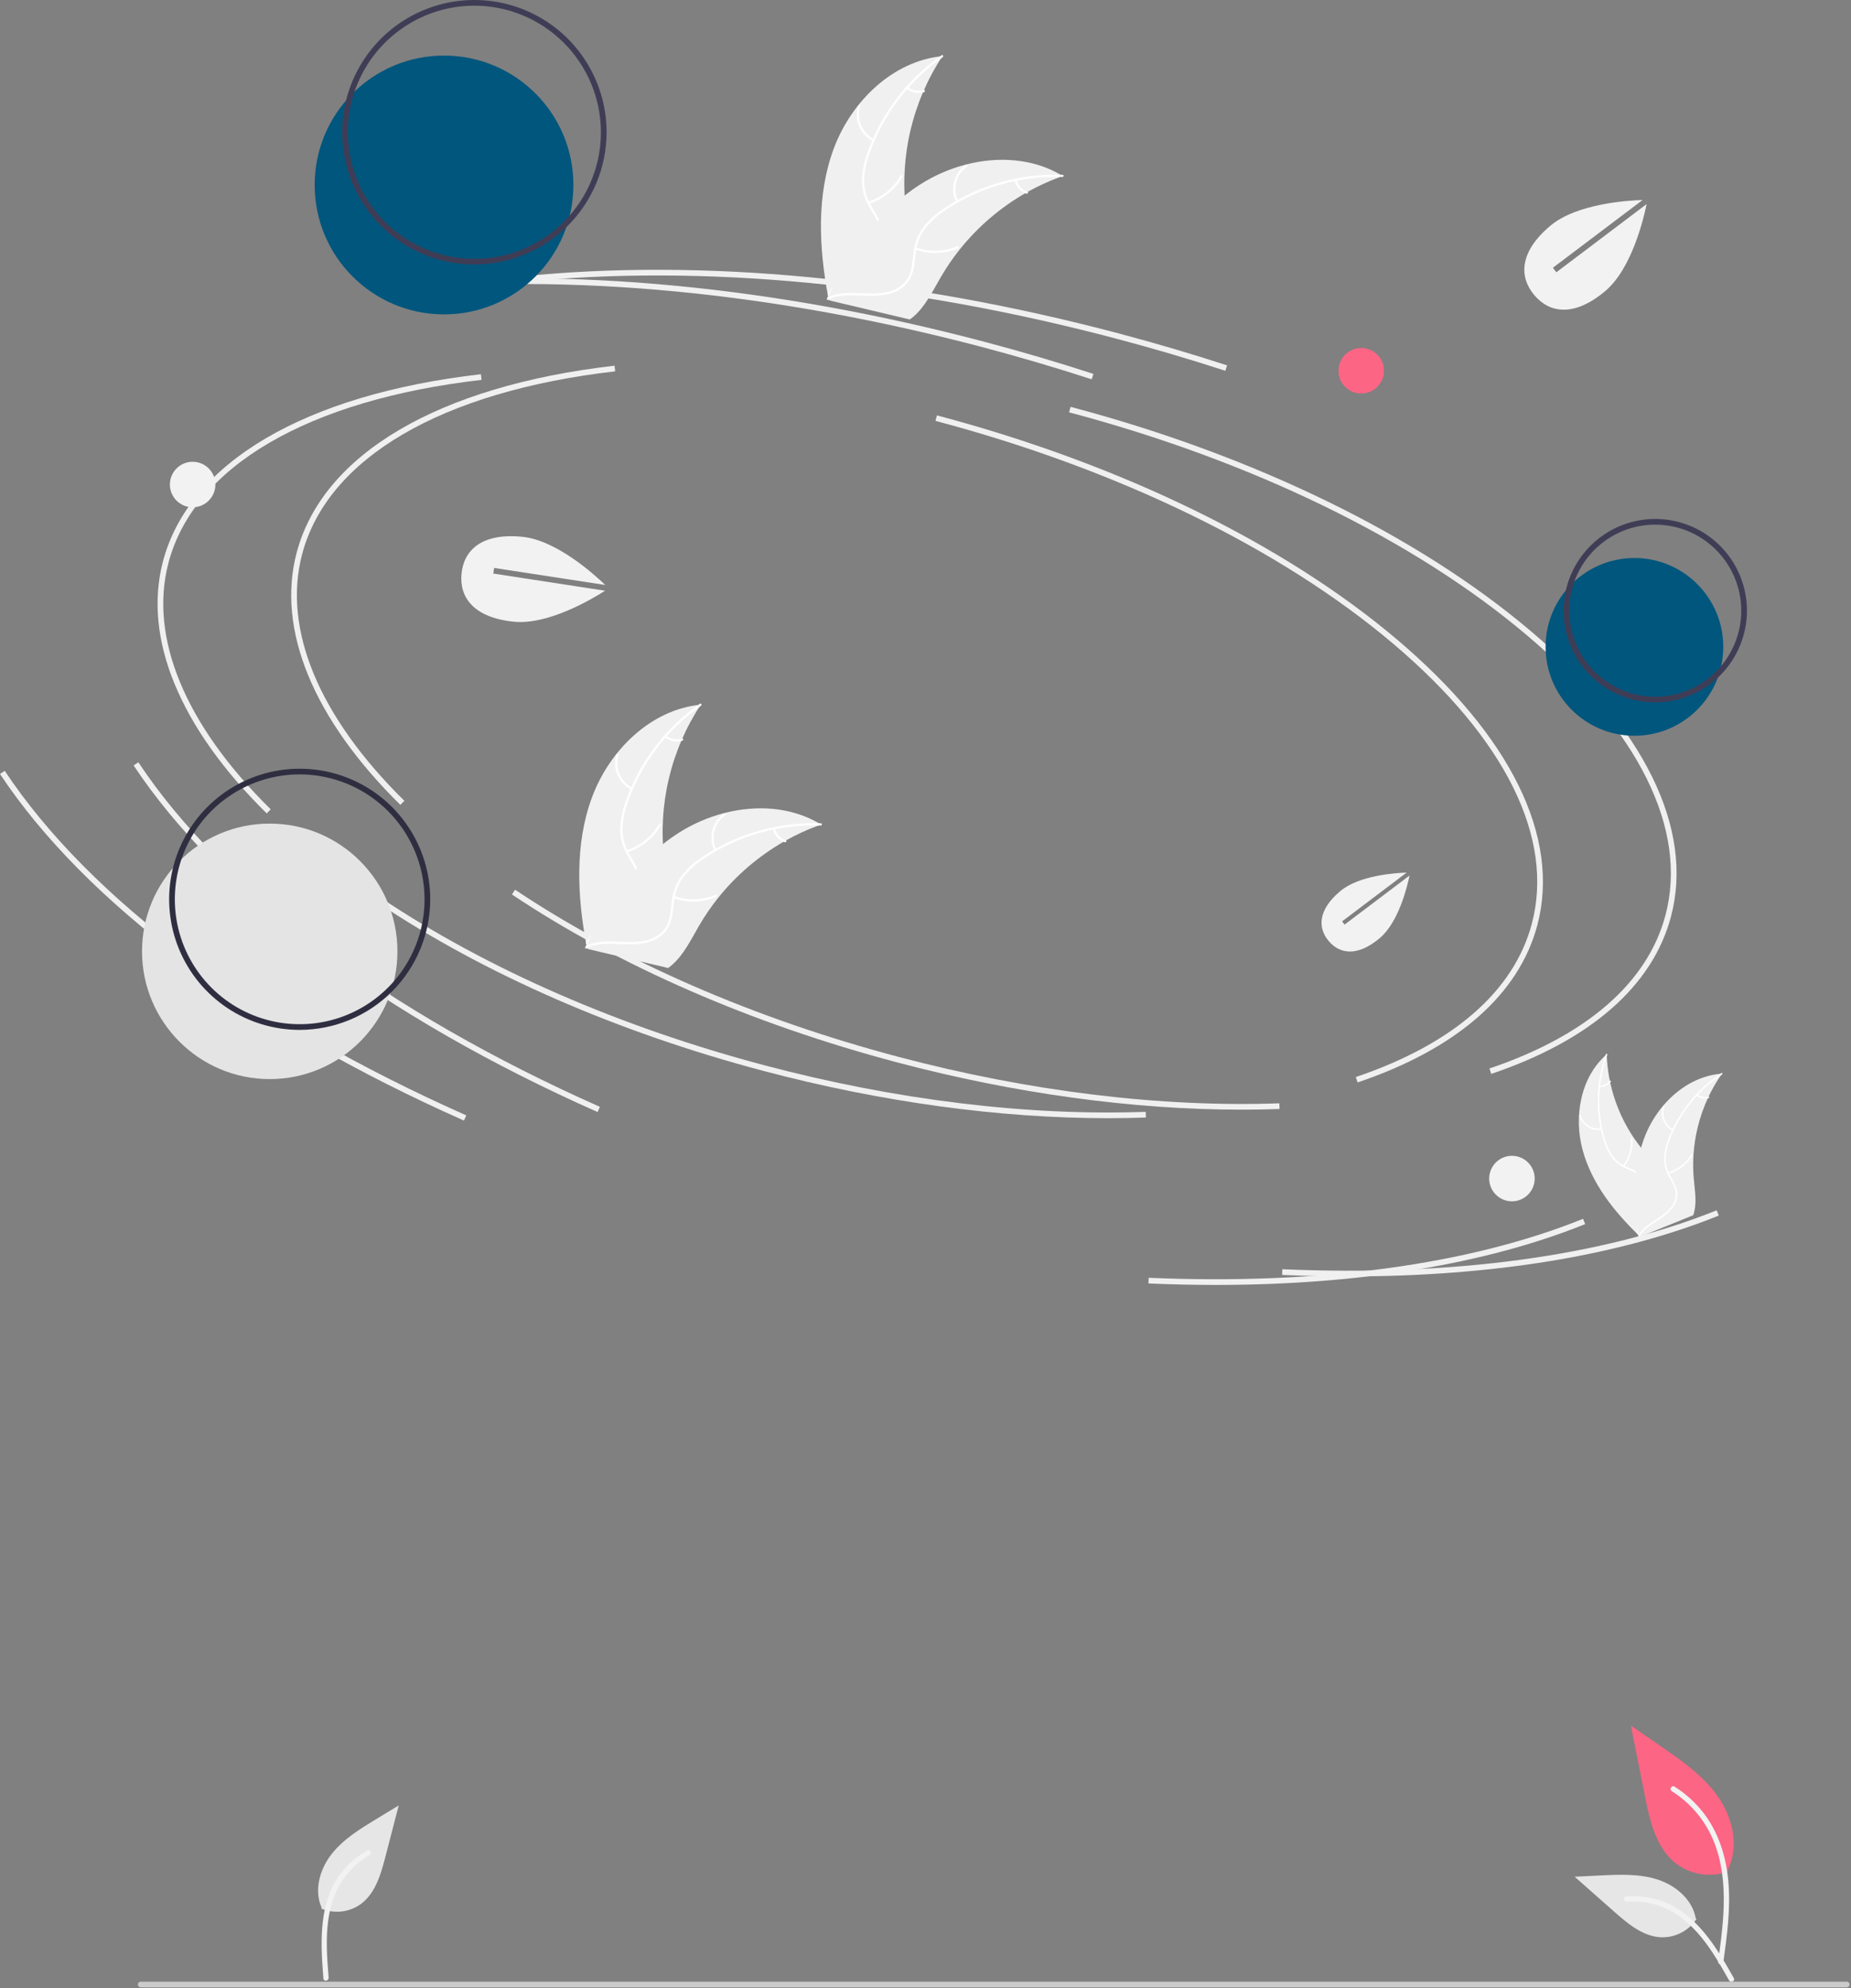 <svg width="651" height="699" viewBox="0 0 651 699" fill="none" xmlns="http://www.w3.org/2000/svg">
<rect x="0" y="0" width="651" height="699" fill="#808080" stroke="none"/>
<g clip-path="url(#clip0_424_5)">
<path d="M140.808 282.962C110.142 252.774 97.191 221.281 104.338 194.284C113.51 159.639 154.256 135.685 216.128 128.563L216.357 130.551C155.345 137.572 115.221 160.989 106.271 194.795C99.316 221.069 112.079 251.875 142.211 281.538L140.808 282.962Z" fill="#F0F0F0"/>
<path d="M436.679 390.121C398.406 390.121 356.816 384.433 315.506 373.497C264.42 359.972 217.58 339.559 180.049 314.462L181.16 312.8C218.51 337.775 265.143 358.095 316.018 371.563C361.992 383.735 408.312 389.374 449.951 387.886L450.023 389.884C445.626 390.042 441.178 390.121 436.679 390.121Z" fill="#F0F0F0"/>
<path d="M524.479 377.544L523.839 375.649C558.068 364.076 579.478 345.433 585.752 321.734C593.728 291.606 576.4 256.646 536.962 223.291C497.322 189.767 440.161 161.951 376.006 144.967L376.518 143.033C440.953 160.092 498.393 188.052 538.253 221.764C578.314 255.645 595.87 291.33 587.686 322.246C581.231 346.625 559.375 365.746 524.479 377.544Z" fill="#F0F0F0"/>
<path d="M210.173 390.957C134.97 357.604 77.02 314.332 47 269.111L48.666 268.005C78.479 312.912 136.125 355.928 210.984 389.129L210.173 390.957Z" fill="#F0F0F0"/>
<path d="M474.581 448.739C466.824 448.739 458.935 448.566 450.913 448.22L450.999 446.222C510.863 448.813 563.683 441.649 603.757 425.5L604.505 427.355C569.547 441.441 524.99 448.739 474.581 448.739Z" fill="#F0F0F0"/>
<path d="M430.948 130.357C418.519 126.31 405.733 122.542 392.948 119.157C319.375 99.68 247.051 92.764 183.793 99.162L183.592 97.172C247.085 90.753 319.657 97.685 393.46 117.223C406.281 120.618 419.103 124.397 431.567 128.455L430.948 130.357Z" fill="#F0F0F0"/>
<path d="M93.808 285.962C63.142 255.774 50.191 224.281 57.338 197.284C66.51 162.639 107.256 138.685 169.128 131.563L169.357 133.551C108.345 140.572 68.221 163.989 59.271 197.795C52.316 224.069 65.079 254.875 95.211 284.538L93.808 285.962Z" fill="#F0F0F0"/>
<path d="M389.679 393.121C351.406 393.121 309.816 387.433 268.506 376.497C217.42 362.972 170.58 342.559 133.049 317.462L134.16 315.8C171.51 340.775 218.143 361.095 269.018 374.563C314.992 386.735 361.312 392.374 402.951 390.886L403.023 392.884C398.626 393.042 394.178 393.121 389.679 393.121Z" fill="#F0F0F0"/>
<path d="M477.479 380.544L476.839 378.649C511.068 367.076 532.478 348.433 538.752 324.734C546.728 294.606 529.4 259.646 489.962 226.291C450.322 192.767 393.161 164.951 329.006 147.967L329.518 146.033C393.953 163.092 451.393 191.052 491.253 224.764C531.314 258.645 548.87 294.33 540.686 325.246C534.231 349.625 512.375 368.746 477.479 380.544Z" fill="#F0F0F0"/>
<path d="M163.173 393.957C87.97 360.604 30.02 317.332 0 272.111L1.666 271.005C31.479 315.912 89.124 358.928 163.984 392.129L163.173 393.957Z" fill="#F0F0F0"/>
<path d="M427.581 451.739C419.824 451.739 411.935 451.566 403.913 451.22L403.999 449.222C463.863 451.813 516.683 444.649 556.757 428.5L557.505 430.355C522.547 444.441 477.99 451.739 427.581 451.739Z" fill="#F0F0F0"/>
<path d="M383.948 133.357C371.519 129.31 358.733 125.542 345.948 122.157C272.375 102.68 200.051 95.764 136.793 102.162L136.592 100.172C200.085 93.753 272.657 100.685 346.46 120.223C359.281 123.618 372.103 127.397 384.567 131.455L383.948 133.357Z" fill="#F0F0F0"/>
<path d="M156.166 110.533C181.294 110.533 201.664 90.163 201.664 65.035C201.664 39.907 181.294 19.537 156.166 19.537C131.038 19.537 110.668 39.907 110.668 65.035C110.668 90.163 131.038 110.533 156.166 110.533Z" fill="#01567D"/>
<path d="M166.838 92.996C157.642 92.996 148.652 90.269 141.005 85.16C133.358 80.05 127.399 72.788 123.879 64.292C120.36 55.796 119.439 46.447 121.233 37.427C123.027 28.407 127.456 20.122 133.959 13.619C140.462 7.116 148.747 2.688 157.767 0.893C166.786 -0.901 176.136 0.02 184.632 3.539C193.128 7.059 200.39 13.019 205.5 20.665C210.609 28.312 213.336 37.302 213.336 46.498C213.322 58.826 208.419 70.645 199.702 79.362C190.985 88.079 179.166 92.982 166.838 92.996ZM166.838 2C158.037 2 149.434 4.61 142.116 9.499C134.799 14.389 129.095 21.338 125.727 29.469C122.359 37.6 121.478 46.547 123.195 55.179C124.912 63.811 129.15 71.74 135.373 77.963C141.596 84.186 149.525 88.424 158.157 90.141C166.789 91.858 175.736 90.977 183.867 87.609C191.998 84.241 198.947 78.537 203.837 71.22C208.726 63.902 211.336 55.299 211.336 46.498C211.323 34.701 206.63 23.39 198.288 15.048C189.946 6.706 178.635 2.013 166.838 2Z" fill="#3F3D56"/>
<path d="M574.83 258.664C592.086 258.664 606.074 244.675 606.074 227.42C606.074 210.164 592.086 196.176 574.83 196.176C557.574 196.176 543.586 210.164 543.586 227.42C543.586 244.675 557.574 258.664 574.83 258.664Z" fill="#01567D"/>
<path d="M582.159 246.936C575.782 246.936 569.548 245.044 564.245 241.501C558.943 237.958 554.81 232.923 552.369 227.031C549.929 221.139 549.29 214.656 550.535 208.401C551.779 202.146 554.85 196.401 559.359 191.891C563.869 187.382 569.614 184.311 575.869 183.067C582.123 181.823 588.607 182.461 594.498 184.902C600.39 187.342 605.426 191.475 608.969 196.778C612.512 202.08 614.403 208.314 614.403 214.691C614.394 223.24 610.993 231.436 604.949 237.481C598.904 243.526 590.708 246.926 582.159 246.936ZM582.159 184.447C576.177 184.447 570.33 186.221 565.356 189.544C560.383 192.868 556.506 197.591 554.217 203.117C551.928 208.644 551.329 214.725 552.496 220.592C553.663 226.459 556.544 231.848 560.773 236.077C565.003 240.307 570.392 243.187 576.259 244.354C582.126 245.521 588.207 244.922 593.733 242.633C599.26 240.344 603.983 236.468 607.306 231.494C610.63 226.521 612.403 220.673 612.403 214.691C612.394 206.673 609.205 198.985 603.535 193.316C597.865 187.646 590.178 184.456 582.159 184.447Z" fill="#3F3D56"/>
<path d="M649.502 698.685H49.502C49.237 698.685 48.982 698.579 48.795 698.392C48.607 698.204 48.502 697.95 48.502 697.685C48.502 697.419 48.607 697.165 48.795 696.977C48.982 696.79 49.237 696.685 49.502 696.685H649.502C649.767 696.685 650.022 696.79 650.209 696.977C650.397 697.165 650.502 697.419 650.502 697.685C650.502 697.95 650.397 698.204 650.209 698.392C650.022 698.579 649.767 698.685 649.502 698.685Z" fill="#CACACA"/>
<path d="M607.698 658.012C604.543 659.121 601.155 659.399 597.861 658.818C594.567 658.238 591.478 656.819 588.892 654.699C582.305 649.171 580.24 640.062 578.56 631.629L573.59 606.684L583.995 613.849C591.478 619.001 599.129 624.319 604.311 631.782C609.493 639.245 611.754 649.433 607.591 657.509" fill="#FD6584"/>
<path d="M606.091 689.948C607.401 680.406 608.748 670.742 607.829 661.098C607.013 652.533 604.4 644.168 599.08 637.309C596.256 633.675 592.82 630.562 588.927 628.109C587.912 627.468 586.977 629.077 587.988 629.715C594.725 633.973 599.935 640.261 602.869 647.671C606.109 655.912 606.629 664.895 606.069 673.649C605.731 678.943 605.016 684.202 604.295 689.455C604.238 689.693 604.274 689.943 604.394 690.155C604.515 690.368 604.712 690.526 604.945 690.599C605.182 690.663 605.436 690.631 605.65 690.509C605.864 690.387 606.022 690.186 606.089 689.949L606.091 689.948Z" fill="#F2F2F2"/>
<path d="M596.664 674.638C595.311 676.695 593.451 678.369 591.263 679.498C589.075 680.627 586.633 681.174 584.173 681.085C577.85 680.785 572.578 676.372 567.833 672.185L553.798 659.789L563.087 659.345C569.767 659.025 576.62 658.727 582.987 660.787C589.354 662.847 595.218 667.805 596.381 674.387" fill="#E6E6E6"/>
<path d="M609.793 695.434C603.493 684.278 596.175 671.879 583.108 667.916C579.474 666.818 575.665 666.425 571.884 666.757C570.692 666.857 570.99 668.697 572.184 668.594C578.522 668.068 584.847 669.742 590.096 673.333C595.147 676.771 599.079 681.55 602.407 686.619C604.446 689.719 606.272 692.96 608.098 696.192C608.677 697.224 610.383 696.479 609.793 695.434Z" fill="#F2F2F2"/>
<path d="M112.999 670.999C115.271 671.948 117.749 672.295 120.194 672.008C122.64 671.72 124.97 670.808 126.96 669.359C132.034 665.575 133.936 658.969 135.53 652.844L140.236 634.723L132.287 639.549C126.57 643.019 120.722 646.604 116.595 651.872C112.469 657.141 110.381 664.523 113.101 670.637" fill="#E6E6E6"/>
<path d="M113.744 695.58C112.728 682.809 111.862 668.437 120.479 657.845C122.877 654.902 125.816 652.446 129.136 650.607C130.181 650.023 130.962 651.715 129.915 652.298C124.366 655.406 120.058 660.33 117.715 666.243C115.45 671.917 114.863 678.078 114.938 684.142C114.982 687.852 115.28 691.56 115.574 695.26C115.67 696.44 113.838 696.776 113.744 695.58Z" fill="#F2F2F2"/>
<path d="M94.865 379.373C119.67 379.373 139.778 359.265 139.778 334.46C139.778 309.655 119.67 289.547 94.865 289.547C70.06 289.547 49.952 309.655 49.952 334.46C49.952 359.265 70.06 379.373 94.865 379.373Z" fill="#E4E4E4"/>
<path d="M105.4 362.076C96.319 362.076 87.442 359.383 79.892 354.338C72.342 349.293 66.457 342.122 62.982 333.733C59.507 325.343 58.598 316.112 60.37 307.205C62.141 298.299 66.514 290.118 72.935 283.697C79.356 277.276 87.537 272.904 96.443 271.132C105.349 269.361 114.581 270.27 122.97 273.745C131.36 277.22 138.531 283.105 143.575 290.655C148.62 298.206 151.313 307.082 151.313 316.163C151.299 328.336 146.458 340.006 137.85 348.613C129.243 357.22 117.573 362.062 105.4 362.076ZM105.4 272.25C96.715 272.25 88.225 274.826 81.003 279.651C73.782 284.476 68.154 291.334 64.83 299.358C61.506 307.382 60.637 316.212 62.331 324.73C64.025 333.248 68.208 341.073 74.349 347.214C80.49 353.355 88.315 357.538 96.833 359.232C105.351 360.926 114.181 360.057 122.205 356.733C130.229 353.409 137.087 347.781 141.912 340.56C146.737 333.338 149.313 324.848 149.313 316.163C149.3 304.521 144.669 293.359 136.437 285.126C128.204 276.894 117.042 272.263 105.4 272.25Z" fill="#2F2E41"/>
<path d="M67.751 178.343C72.169 178.343 75.751 174.761 75.751 170.343C75.751 165.924 72.169 162.343 67.751 162.343C63.333 162.343 59.751 165.924 59.751 170.343C59.751 174.761 63.333 178.343 67.751 178.343Z" fill="#F2F2F2"/>
<path d="M478.751 138.343C483.169 138.343 486.751 134.761 486.751 130.343C486.751 125.924 483.169 122.343 478.751 122.343C474.333 122.343 470.751 125.924 470.751 130.343C470.751 134.761 474.333 138.343 478.751 138.343Z" fill="#FD6584"/>
<path d="M531.751 422.343C536.169 422.343 539.751 418.761 539.751 414.343C539.751 409.924 536.169 406.343 531.751 406.343C527.333 406.343 523.751 409.924 523.751 414.343C523.751 418.761 527.333 422.343 531.751 422.343Z" fill="#F2F2F2"/>
<path d="M173.479 201.643L173.783 199.666L212.855 205.66C208.873 201.816 195.687 189.929 183.728 188.723C169.441 187.284 163.156 193.399 162.325 201.642C161.494 209.885 166.433 217.132 180.72 218.572C192.83 219.793 208.362 210.529 212.815 207.678L173.479 201.643Z" fill="#F2F2F2"/>
<path d="M547.368 95.728L546.162 94.132L577.707 70.309C572.175 70.482 554.46 71.642 545.256 79.373C534.261 88.608 534.26 97.378 539.588 103.722C544.916 110.065 553.555 111.58 564.55 102.345C573.871 94.516 578.063 76.924 579.125 71.744L547.368 95.728Z" fill="#F2F2F2"/>
<path d="M472.885 325.065L472.018 323.917L494.712 306.777C490.732 306.902 477.987 307.737 471.365 313.298C463.455 319.943 463.455 326.252 467.288 330.816C471.121 335.38 477.336 336.47 485.247 329.825C491.952 324.193 494.968 311.537 495.732 307.81L472.885 325.065Z" fill="#F2F2F2"/>
<path d="M293.23 52.252C299.379 35.72 313.906 21.436 331.462 19.736C320.908 35.752 316.358 54.986 318.618 74.033C319.517 81.376 321.281 89.449 317.322 95.698C314.86 99.587 310.519 101.981 306.045 103.061C301.571 104.141 296.909 104.058 292.306 103.968L291.276 104.477C288.04 87.138 287.081 68.784 293.23 52.252Z" fill="#F0F0F0"/>
<path d="M331.548 20.097C319.58 28.458 310.55 40.377 305.742 54.163C304.654 57.112 304.038 60.214 303.917 63.355C303.897 66.419 304.698 69.432 306.237 72.081C307.622 74.58 309.328 76.976 310.081 79.769C310.445 81.204 310.502 82.699 310.248 84.158C309.994 85.617 309.434 87.005 308.606 88.232C306.621 91.343 303.637 93.556 300.643 95.618C297.319 97.908 293.831 100.233 291.797 103.83C291.551 104.266 290.889 103.858 291.135 103.423C294.673 97.165 302.099 94.892 306.642 89.576C308.761 87.095 310.146 83.961 309.491 80.658C308.918 77.77 307.161 75.298 305.737 72.779C304.198 70.217 303.31 67.316 303.15 64.332C303.112 61.194 303.607 58.074 304.616 55.103C306.779 48.378 309.987 42.035 314.121 36.307C318.803 29.743 324.573 24.029 331.182 19.411C331.591 19.125 331.954 19.813 331.548 20.097Z" fill="white"/>
<path d="M307.029 49.633C304.825 48.512 303.092 46.645 302.139 44.364C301.185 42.084 301.073 39.538 301.823 37.183C301.976 36.707 302.723 36.923 302.57 37.399C301.868 39.592 301.972 41.962 302.864 44.084C303.757 46.206 305.378 47.939 307.436 48.971C307.883 49.195 307.473 49.856 307.029 49.633Z" fill="white"/>
<path d="M305.367 70.906C310.185 69.384 314.253 66.102 316.759 61.714C317.007 61.279 317.669 61.687 317.422 62.121C314.805 66.683 310.565 70.09 305.547 71.662C305.069 71.812 304.891 71.055 305.367 70.906Z" fill="white"/>
<path d="M319.335 30.626C320.097 31.238 320.999 31.65 321.96 31.826C322.921 32.003 323.911 31.938 324.84 31.637C325.316 31.482 325.494 32.239 325.02 32.394C323.992 32.721 322.899 32.791 321.837 32.599C320.775 32.406 319.776 31.956 318.928 31.288C318.842 31.232 318.782 31.146 318.758 31.046C318.734 30.947 318.749 30.842 318.8 30.754C318.854 30.666 318.941 30.604 319.041 30.58C319.141 30.556 319.247 30.573 319.335 30.626Z" fill="white"/>
<path d="M373.78 61.876C373.485 61.981 373.19 62.087 372.894 62.199C368.941 63.639 365.111 65.398 361.442 67.458C361.156 67.613 360.868 67.774 360.587 67.937C351.801 72.995 344.031 79.64 337.672 87.535C335.144 90.679 332.859 94.01 330.837 97.501C328.044 102.321 325.399 107.77 321.298 111.283C320.874 111.655 320.428 111.999 319.962 112.315L291.977 105.694C291.921 105.647 291.864 105.606 291.807 105.559L290.678 105.346C290.769 105.158 290.869 104.966 290.96 104.779C291.013 104.67 291.072 104.562 291.125 104.454C291.162 104.381 291.2 104.309 291.229 104.242C291.241 104.218 291.254 104.194 291.265 104.176C291.294 104.109 291.328 104.05 291.356 103.989C291.908 102.913 292.467 101.838 293.036 100.766C293.037 100.76 293.037 100.76 293.045 100.755C297.298 92.542 302.51 84.863 308.572 77.878C308.755 77.672 308.94 77.46 309.137 77.257C311.905 74.185 314.92 71.344 318.152 68.764C319.925 67.357 321.769 66.04 323.676 64.819C328.61 61.674 334.008 59.325 339.671 57.857C350.962 54.933 363.062 55.652 373.023 61.427C373.278 61.575 373.526 61.722 373.78 61.876Z" fill="#F0F0F0"/>
<path d="M373.632 62.217C359.042 61.687 344.656 65.768 332.517 73.88C329.873 75.58 327.514 77.686 325.525 80.12C323.665 82.555 322.491 85.443 322.124 88.484C321.725 91.314 321.645 94.254 320.565 96.937C319.992 98.302 319.137 99.531 318.056 100.542C316.975 101.554 315.692 102.325 314.292 102.806C310.834 104.095 307.119 104.065 303.487 103.909C299.455 103.737 295.269 103.493 291.48 105.141C291.021 105.34 290.738 104.616 291.196 104.417C297.789 101.55 305.087 104.206 311.914 102.697C315.1 101.992 318.093 100.324 319.559 97.292C320.84 94.641 320.925 91.609 321.305 88.741C321.619 85.768 322.656 82.918 324.326 80.439C326.184 77.91 328.458 75.717 331.052 73.952C336.828 69.885 343.208 66.752 349.958 64.668C357.648 62.246 365.695 61.157 373.752 61.449C374.251 61.467 374.127 62.235 373.632 62.217Z" fill="white"/>
<path d="M336.272 71.038C335.188 68.817 334.928 66.282 335.54 63.887C336.152 61.492 337.595 59.392 339.612 57.963C340.021 57.675 340.487 58.297 340.078 58.585C338.197 59.913 336.853 61.869 336.288 64.1C335.723 66.332 335.974 68.692 336.996 70.754C337.218 71.203 336.493 71.484 336.272 71.038Z" fill="white"/>
<path d="M322.138 87.023C326.901 88.709 332.126 88.537 336.768 86.543C337.228 86.345 337.511 87.069 337.052 87.267C332.217 89.333 326.78 89.501 321.827 87.735C321.355 87.567 321.668 86.855 322.138 87.023Z" fill="white"/>
<path d="M357.542 63.271C357.782 64.218 358.254 65.09 358.915 65.809C359.576 66.529 360.406 67.073 361.329 67.393C361.803 67.555 361.488 68.266 361.018 68.105C359.999 67.747 359.084 67.145 358.352 66.352C357.62 65.559 357.093 64.598 356.818 63.554C356.784 63.458 356.788 63.352 356.829 63.259C356.869 63.165 356.944 63.091 357.038 63.051C357.134 63.014 357.241 63.016 357.335 63.057C357.43 63.098 357.504 63.175 357.542 63.271Z" fill="white"/>
<path d="M208.23 280.252C214.379 263.72 228.906 249.435 246.462 247.736C235.908 263.752 231.358 282.986 233.618 302.033C234.517 309.376 236.281 317.449 232.323 323.698C229.86 327.587 225.519 329.981 221.045 331.061C216.571 332.141 211.909 332.058 207.307 331.968L206.276 332.477C203.04 315.138 202.081 296.784 208.23 280.252Z" fill="#F0F0F0"/>
<path d="M246.548 248.097C234.58 256.458 225.55 268.378 220.742 282.163C219.654 285.112 219.038 288.214 218.917 291.355C218.897 294.419 219.698 297.432 221.237 300.081C222.622 302.58 224.328 304.976 225.081 307.769C225.445 309.204 225.502 310.699 225.248 312.158C224.994 313.617 224.434 315.005 223.606 316.232C221.621 319.343 218.637 321.556 215.643 323.618C212.319 325.908 208.831 328.233 206.797 331.83C206.551 332.266 205.889 331.858 206.135 331.423C209.673 325.165 217.099 322.892 221.642 317.576C223.761 315.095 225.146 311.961 224.491 308.658C223.918 305.77 222.161 303.298 220.737 300.779C219.198 298.217 218.31 295.316 218.15 292.332C218.112 289.194 218.607 286.074 219.616 283.103C221.779 276.378 224.987 270.035 229.121 264.307C233.803 257.743 239.573 252.029 246.182 247.411C246.591 247.125 246.954 247.813 246.548 248.097Z" fill="white"/>
<path d="M222.029 277.633C219.825 276.512 218.092 274.645 217.139 272.364C216.185 270.084 216.073 267.538 216.823 265.183C216.976 264.707 217.723 264.923 217.57 265.399C216.868 267.592 216.972 269.963 217.864 272.084C218.757 274.206 220.378 275.939 222.436 276.971C222.883 277.195 222.473 277.856 222.029 277.633Z" fill="white"/>
<path d="M220.367 298.906C225.185 297.384 229.253 294.102 231.759 289.714C232.007 289.279 232.669 289.687 232.422 290.121C229.805 294.683 225.565 298.09 220.547 299.662C220.069 299.812 219.891 299.055 220.367 298.906Z" fill="white"/>
<path d="M234.335 258.626C235.097 259.237 235.999 259.65 236.96 259.826C237.921 260.003 238.91 259.938 239.84 259.637C240.316 259.482 240.494 260.239 240.02 260.394C238.992 260.721 237.899 260.791 236.837 260.599C235.775 260.406 234.776 259.956 233.928 259.288C233.842 259.232 233.782 259.146 233.758 259.046C233.734 258.947 233.749 258.842 233.8 258.754C233.854 258.666 233.941 258.604 234.041 258.58C234.141 258.556 234.247 258.573 234.335 258.626Z" fill="white"/>
<path d="M288.78 289.876C288.485 289.981 288.19 290.087 287.894 290.199C283.941 291.639 280.111 293.398 276.442 295.458C276.156 295.613 275.868 295.774 275.587 295.937C266.801 300.995 259.031 307.64 252.672 315.535C250.144 318.679 247.859 322.01 245.837 325.501C243.044 330.321 240.399 335.77 236.298 339.283C235.874 339.655 235.428 339.999 234.962 340.315L206.977 333.694C206.921 333.647 206.863 333.606 206.807 333.559L205.678 333.346C205.769 333.158 205.869 332.966 205.96 332.779C206.013 332.67 206.072 332.562 206.125 332.454C206.162 332.381 206.199 332.309 206.229 332.242C206.241 332.218 206.254 332.194 206.264 332.176C206.294 332.109 206.328 332.05 206.356 331.989C206.908 330.913 207.467 329.838 208.036 328.766C208.037 328.76 208.037 328.76 208.045 328.755C212.298 320.542 217.51 312.863 223.572 305.878C223.755 305.672 223.94 305.459 224.137 305.257C226.905 302.185 229.92 299.345 233.151 296.764C234.925 295.357 236.769 294.04 238.676 292.819C243.61 289.674 249.008 287.325 254.671 285.857C265.962 282.933 278.062 283.652 288.023 289.427C288.278 289.575 288.526 289.722 288.78 289.876Z" fill="#F0F0F0"/>
<path d="M288.632 290.217C274.042 289.687 259.656 293.768 247.517 301.88C244.873 303.58 242.514 305.686 240.525 308.12C238.665 310.555 237.491 313.443 237.124 316.484C236.725 319.314 236.645 322.254 235.565 324.937C234.992 326.302 234.137 327.531 233.056 328.542C231.975 329.554 230.692 330.325 229.292 330.806C225.834 332.095 222.119 332.065 218.487 331.909C214.455 331.737 210.269 331.493 206.48 333.141C206.021 333.34 205.738 332.616 206.196 332.417C212.789 329.55 220.087 332.206 226.914 330.697C230.1 329.992 233.093 328.324 234.559 325.292C235.84 322.641 235.925 319.609 236.304 316.741C236.619 313.768 237.656 310.918 239.326 308.439C241.184 305.91 243.458 303.717 246.052 301.952C251.828 297.886 258.208 294.752 264.958 292.668C272.648 290.246 280.695 289.157 288.752 289.449C289.251 289.467 289.127 290.235 288.632 290.217Z" fill="white"/>
<path d="M251.272 299.038C250.188 296.816 249.928 294.282 250.54 291.887C251.152 289.492 252.595 287.392 254.612 285.963C255.021 285.675 255.487 286.297 255.078 286.585C253.197 287.913 251.853 289.869 251.288 292.1C250.723 294.332 250.974 296.692 251.996 298.754C252.218 299.203 251.493 299.484 251.272 299.038Z" fill="white"/>
<path d="M237.138 315.023C241.901 316.709 247.126 316.537 251.768 314.543C252.228 314.345 252.511 315.069 252.052 315.267C247.217 317.333 241.78 317.501 236.827 315.735C236.355 315.567 236.668 314.855 237.138 315.023Z" fill="white"/>
<path d="M272.542 291.271C272.782 292.218 273.254 293.09 273.915 293.809C274.576 294.529 275.406 295.073 276.329 295.393C276.803 295.555 276.488 296.267 276.018 296.105C274.999 295.747 274.084 295.145 273.352 294.352C272.62 293.559 272.093 292.598 271.818 291.554C271.784 291.458 271.788 291.353 271.829 291.259C271.869 291.165 271.944 291.091 272.038 291.051C272.134 291.014 272.241 291.016 272.335 291.057C272.43 291.098 272.504 291.175 272.542 291.271Z" fill="white"/>
<path d="M556.575 404.166C553.437 392.436 555.898 378.627 565.075 370.676C565.534 383.873 570.646 396.482 579.507 406.273C582.938 410.037 587.146 413.865 587.415 418.951C587.431 422.156 586.215 425.244 584.02 427.579C581.835 429.88 579.365 431.891 576.669 433.564L576.294 434.26C567.566 425.817 559.712 415.897 556.575 404.166Z" fill="#F0F0F0"/>
<path d="M565.267 370.844C561.881 380.308 561.564 390.598 564.359 400.252C564.924 402.341 565.815 404.328 566.998 406.14C568.209 407.867 569.859 409.239 571.779 410.113C573.626 410.826 575.379 411.76 577.001 412.896C577.777 413.556 578.405 414.373 578.844 415.293C579.283 416.213 579.522 417.216 579.546 418.235C579.533 420.752 579.014 423.241 578.02 425.554C577.067 428.164 576.036 430.86 576.328 433.69C576.364 434.033 575.83 434.068 575.794 433.725C575.286 428.802 578.548 424.566 578.979 419.772C579.143 418.667 579.052 417.539 578.714 416.474C578.375 415.41 577.797 414.437 577.024 413.63C575.551 412.237 573.58 411.55 571.776 410.704C569.891 409.879 568.237 408.605 566.958 406.993C565.686 405.248 564.72 403.298 564.102 401.229C562.636 396.592 561.908 391.753 561.946 386.89C561.958 381.339 562.919 375.832 564.788 370.605C564.904 370.282 565.382 370.523 565.267 370.844Z" fill="white"/>
<path d="M563.276 397.197C561.593 397.446 559.876 397.088 558.431 396.188C556.987 395.288 555.91 393.904 555.392 392.283C555.288 391.955 555.794 391.778 555.897 392.107C556.377 393.617 557.381 394.907 558.727 395.742C560.074 396.577 561.675 396.904 563.241 396.663C563.581 396.611 563.615 397.145 563.276 397.197Z" fill="white"/>
<path d="M570.823 409.8C572.921 407.025 573.896 403.562 573.554 400.1C573.52 399.757 574.054 399.722 574.088 400.064C574.437 403.668 573.415 407.27 571.225 410.153C571.016 410.427 570.615 410.073 570.823 409.8Z" fill="white"/>
<path d="M562.608 381.623C563.28 381.662 563.95 381.534 564.56 381.25C565.17 380.966 565.699 380.535 566.102 379.996C566.307 379.719 566.708 380.073 566.504 380.349C566.057 380.942 565.472 381.418 564.799 381.733C564.126 382.048 563.386 382.194 562.644 382.157C562.573 382.159 562.505 382.135 562.452 382.089C562.399 382.042 562.366 381.978 562.359 381.908C562.355 381.837 562.378 381.767 562.425 381.714C562.472 381.661 562.538 381.628 562.608 381.623Z" fill="white"/>
<path d="M605.625 377.464C605.502 377.641 605.379 377.817 605.257 377.998C603.612 380.382 602.163 382.896 600.925 385.515C600.826 385.716 600.729 385.921 600.636 386.124C597.72 392.465 596.007 399.293 595.584 406.259C595.418 409.031 595.464 411.812 595.72 414.577C596.073 418.396 596.761 422.509 595.859 426.116C595.769 426.493 595.656 426.864 595.52 427.228L577.173 434.665C577.122 434.661 577.074 434.661 577.023 434.657L576.304 434.987C576.281 434.846 576.26 434.698 576.237 434.556C576.223 434.474 576.214 434.391 576.2 434.308C576.192 434.253 576.184 434.198 576.174 434.148C576.171 434.13 576.169 434.111 576.168 434.097C576.157 434.048 576.153 434.001 576.145 433.955C576.025 433.132 575.911 432.305 575.803 431.477C575.801 431.473 575.801 431.473 575.803 431.467C574.917 425.162 574.782 418.774 575.401 412.437C575.422 412.248 575.441 412.055 575.47 411.863C575.8 409.035 576.36 406.239 577.145 403.503C577.58 402.006 578.09 400.532 578.674 399.086C580.19 395.354 582.283 391.884 584.878 388.803C590.05 382.661 597.129 378.242 605.022 377.514C605.224 377.495 605.422 377.478 605.625 377.464Z" fill="#F0F0F0"/>
<path d="M605.678 377.714C597.277 383.231 590.828 391.256 587.248 400.648C586.441 402.656 585.956 404.779 585.81 406.938C585.736 409.046 586.228 411.135 587.235 412.988C588.28 414.669 589.118 416.471 589.729 418.354C589.951 419.349 589.961 420.379 589.757 421.378C589.554 422.377 589.141 423.321 588.547 424.149C587.021 426.151 585.108 427.827 582.922 429.075C580.589 430.585 578.143 432.117 576.672 434.552C576.494 434.847 576.047 434.554 576.225 434.259C578.783 430.022 583.938 428.604 587.169 425.035C587.965 424.252 588.571 423.297 588.942 422.243C589.312 421.189 589.436 420.064 589.305 418.955C588.968 416.956 587.807 415.22 586.877 413.459C585.868 411.665 585.315 409.652 585.264 407.595C585.299 405.435 585.702 403.297 586.454 401.273C588.076 396.688 590.408 392.386 593.366 388.526C596.717 384.101 600.8 380.282 605.439 377.234C605.726 377.046 605.963 377.526 605.678 377.714Z" fill="white"/>
<path d="M588.223 397.556C586.728 396.741 585.572 395.422 584.961 393.834C584.35 392.246 584.323 390.492 584.886 388.886C585.001 388.561 585.51 388.724 585.395 389.049C584.869 390.544 584.894 392.178 585.466 393.655C586.038 395.133 587.12 396.358 588.516 397.108C588.819 397.272 588.524 397.718 588.223 397.556Z" fill="white"/>
<path d="M586.66 412.163C590.006 411.21 592.87 409.032 594.681 406.062C594.861 405.767 595.308 406.061 595.129 406.355C593.239 409.442 590.254 411.703 586.77 412.686C586.437 412.78 586.33 412.256 586.66 412.163Z" fill="white"/>
<path d="M597.066 384.719C597.579 385.155 598.191 385.456 598.849 385.597C599.507 385.737 600.189 385.712 600.835 385.523C601.166 385.426 601.273 385.95 600.944 386.047C600.23 386.252 599.476 386.279 598.749 386.126C598.022 385.972 597.343 385.643 596.773 385.167C596.715 385.126 596.675 385.066 596.661 384.997C596.647 384.928 596.659 384.856 596.696 384.796C596.735 384.737 596.796 384.696 596.865 384.681C596.935 384.667 597.007 384.68 597.066 384.719Z" fill="white"/>
</g>
<defs>
<clipPath id="clip0_424_5">
<rect width="650.502" height="698.685" fill="white"/>
</clipPath>
</defs>
</svg>
